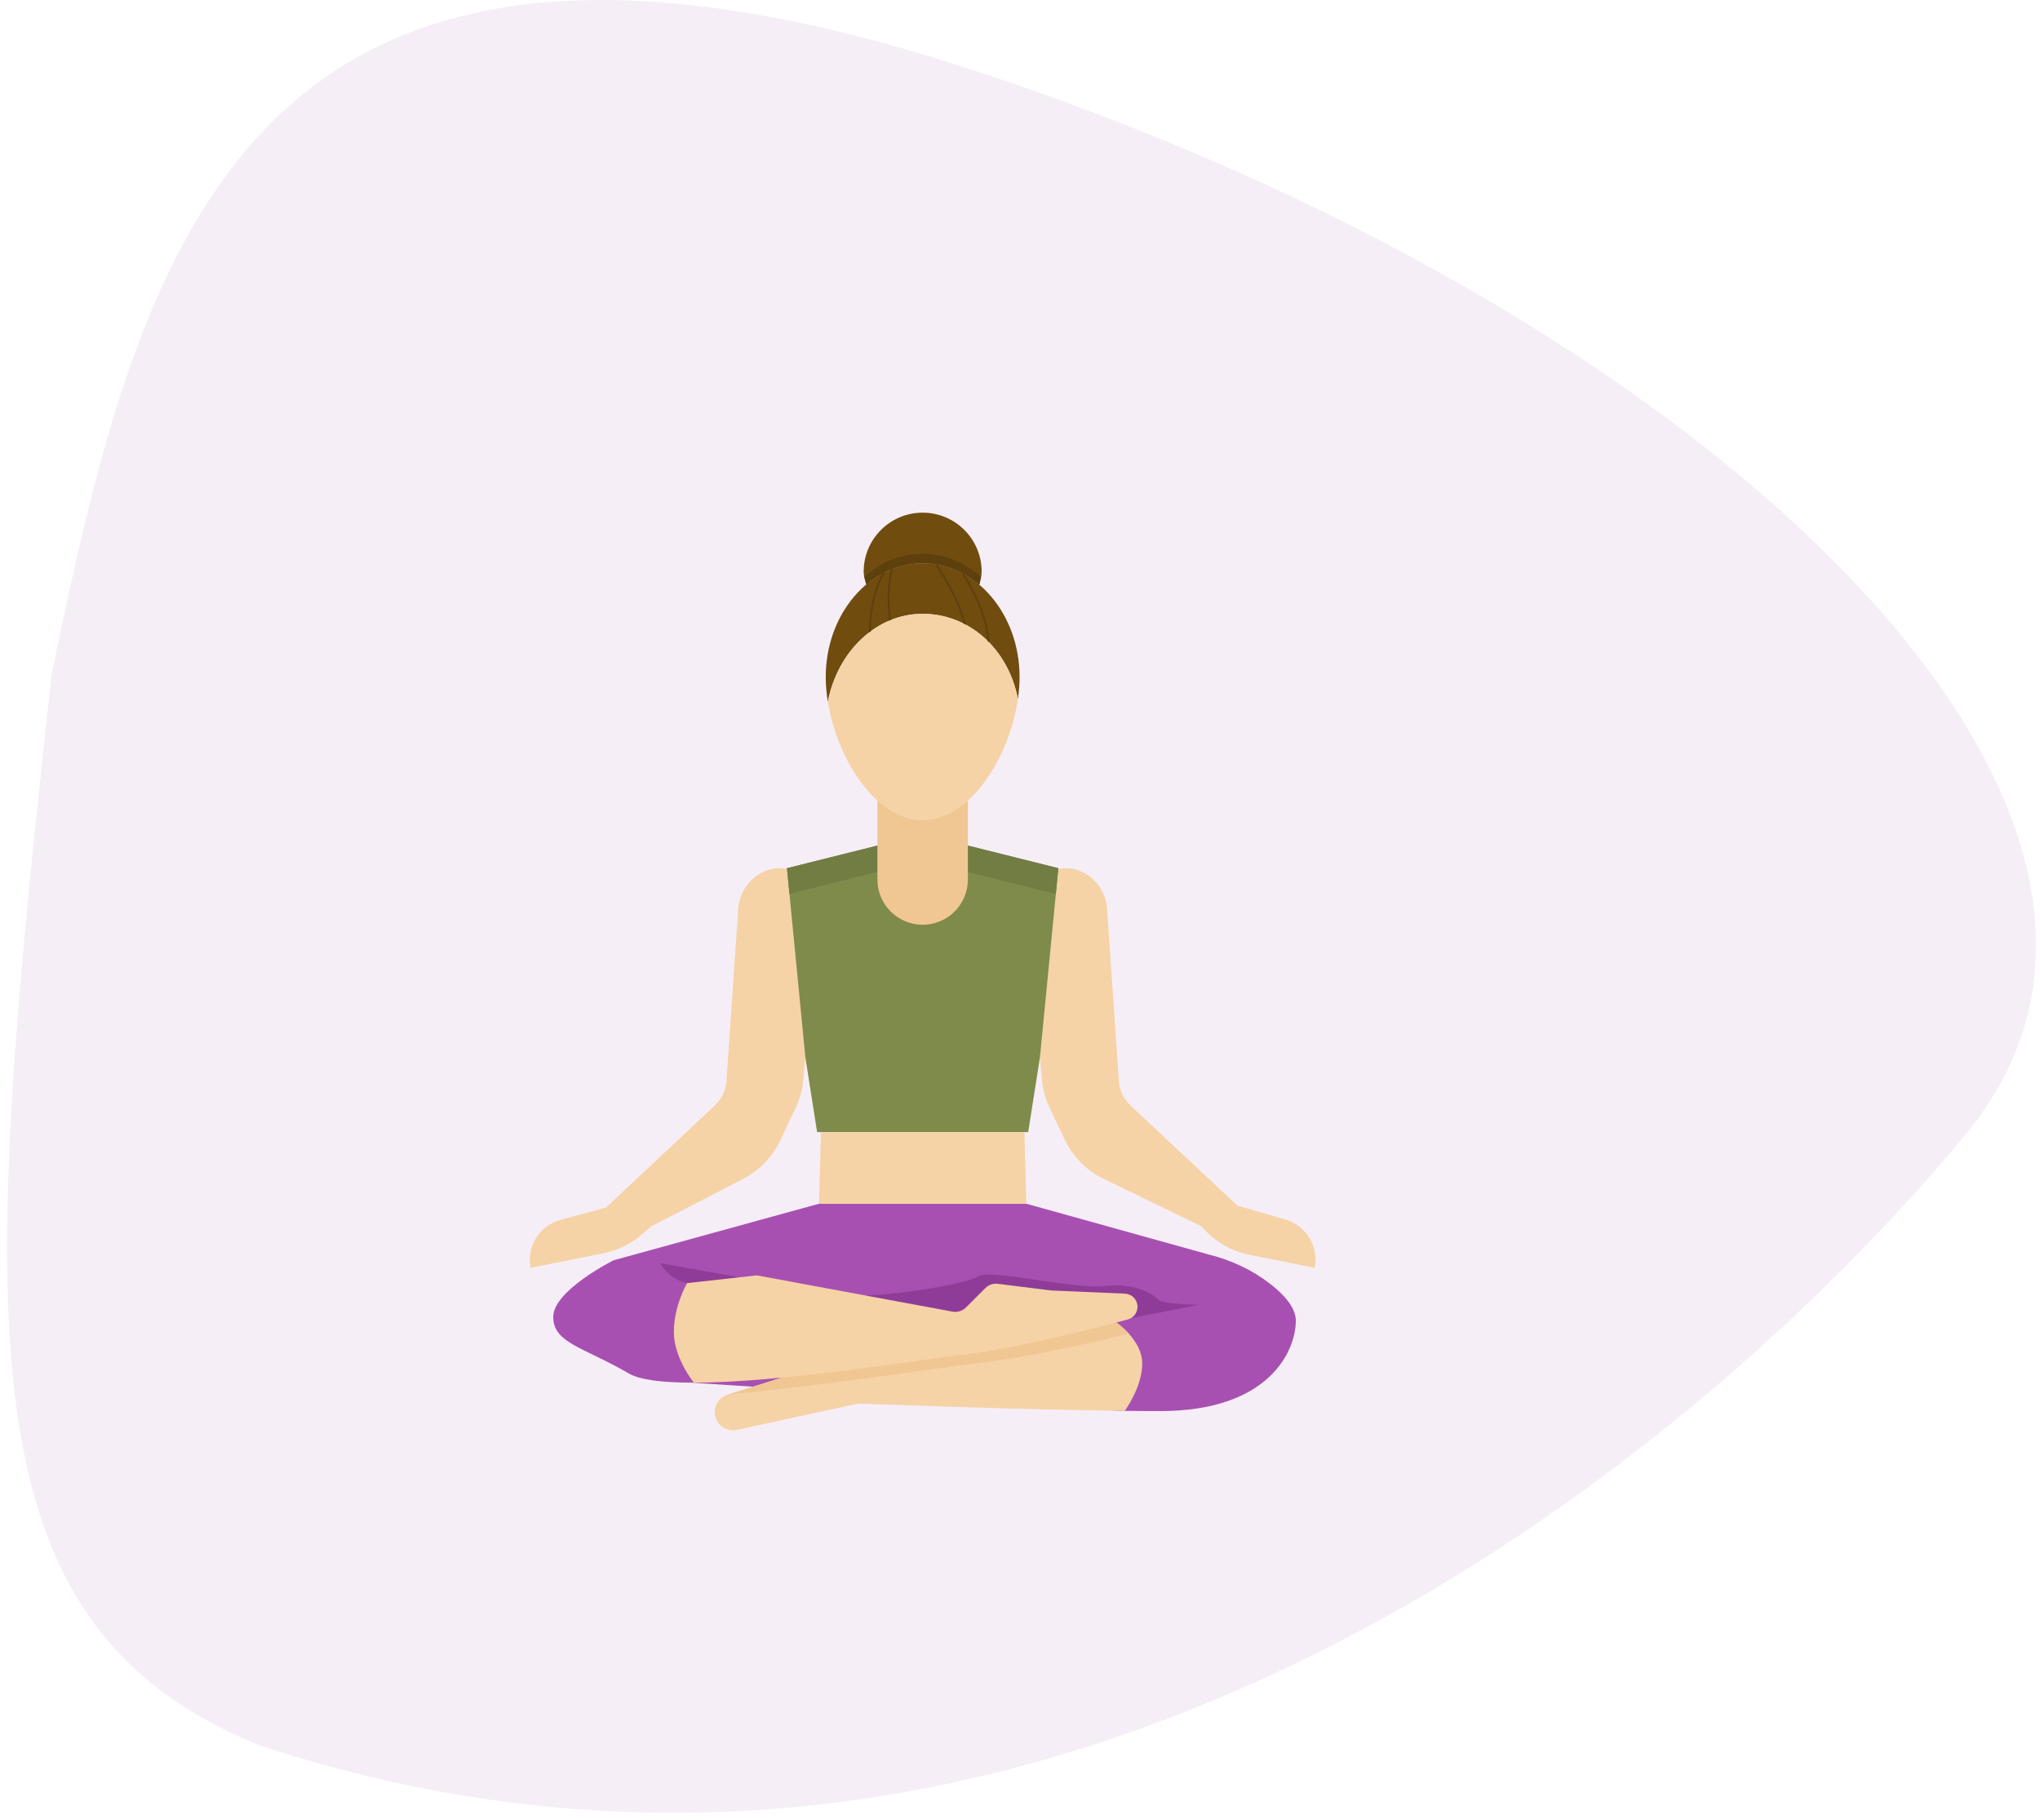 <svg width="241" height="215" viewBox="0 0 241 215" fill="none" xmlns="http://www.w3.org/2000/svg">
<path d="M114.472 8.119C28.444 -19.889 16.5 29.626 6.108 79.574C-2.5 157.626 -4.345 191.812 30.498 206.103C123.183 236.777 200.536 172.292 232.244 133.95C263.952 95.608 200.5 36.126 114.472 8.119Z" fill="#A850B2" fill-opacity="0.1"/>
<path d="M92.99 102.636C92.051 102.459 91.029 102.518 89.938 103.096C88.211 104.009 87.18 105.855 87.18 107.808L85.844 127.337C85.844 128.568 85.334 129.744 84.436 130.586L71.594 142.626L66.178 144.103C63.711 144.776 62.186 147.243 62.688 149.751L71.295 148.029C72.951 147.698 74.494 146.947 75.775 145.849L76.938 144.853L87.8 139.246C89.709 138.261 91.24 136.676 92.16 134.735L94.005 130.839C94.498 129.799 94.803 128.681 94.908 127.535L95.641 119.504L92.99 102.636Z" fill="#F5D3A6"/>
<path d="M146.184 142.403L133.565 130.587C132.666 129.744 132.156 128.568 132.156 127.336L130.82 107.809C130.82 105.855 129.789 104.01 128.062 103.096C126.971 102.518 125.949 102.459 125.01 102.636L122.359 119.504L123.092 127.535C123.197 128.681 123.502 129.799 123.995 130.839L125.782 134.611C126.737 136.628 128.353 138.258 130.361 139.232L141.953 144.853C143.394 146.582 145.383 147.765 147.59 148.207L155.312 149.751C155.816 147.234 154.307 144.75 151.84 144.038L146.184 142.403Z" fill="#F5D3A6"/>
<path d="M114.344 99.876H103.656L92.969 102.548L95.147 124.912L96.531 133.72H121.469L122.853 124.912L125.031 102.548L114.344 99.876Z" fill="#7F8B4B"/>
<path d="M103.656 102.993H114.344L124.735 105.591L125.031 102.548L114.344 99.876H103.656L92.969 102.548L93.265 105.591L103.656 102.993Z" fill="#727D43"/>
<path d="M150.106 151.685C147.97 150.01 145.476 148.85 142.842 148.192L121.246 142.181H96.754L72.484 148.86C72.484 148.86 65.359 152.423 65.359 155.54C65.359 158.657 68.922 159.103 74.266 162.22C75.602 162.999 78.273 163.305 81.648 163.312L132.14 166.639C133.879 166.66 135.534 166.673 137.055 166.673C149.969 166.673 153.086 159.548 153.086 155.985C153.086 154.458 151.696 152.932 150.106 151.685Z" fill="#A850B2"/>
<path d="M133.606 155.695L141.691 154.117C141.691 154.117 137.397 154.045 136.896 153.544C136.395 153.043 134.391 151.469 130.598 151.898C126.804 152.328 117 149.823 115.568 150.753C114.137 151.684 104.636 153.258 100.771 152.972C96.907 152.686 77.924 149.179 77.924 149.179C77.924 149.179 79.133 151.214 81.176 151.556L114.781 156.765L124.3 154.205L133.606 155.695Z" fill="#8F3C98"/>
<path d="M109 66.528C102.677 66.528 97.552 72.545 97.552 79.968C97.552 80.919 97.637 81.904 97.797 82.898C98.955 76.916 103.553 72.501 109 72.501C114.446 72.501 119.094 76.576 120.254 82.556C120.38 81.678 120.449 80.809 120.449 79.968C120.449 72.545 115.323 66.528 109 66.528Z" fill="#704C0F"/>
<path d="M103.656 93.671V103.884C103.656 106.835 106.049 109.228 109 109.228C111.951 109.228 114.344 106.835 114.344 103.884V93.671H103.656Z" fill="#F0C792"/>
<path d="M102.346 69.035C104.221 67.459 106.517 66.528 109 66.528C111.497 66.528 113.805 67.469 115.687 69.062H115.692C115.799 68.581 115.969 68.037 115.969 67.524C115.969 63.675 112.849 60.555 109 60.555C105.152 60.555 102.032 63.675 102.032 67.524C102.032 68.079 102.217 68.517 102.34 69.035L102.346 69.035Z" fill="#704C0F"/>
<path d="M96.977 133.72L96.754 142.181H121.246L121.023 133.72H96.977Z" fill="#F5D3A6"/>
<path d="M109 72.501C103.553 72.501 98.955 76.915 97.796 82.898C98.885 89.669 103.487 96.892 109 96.892C114.606 96.892 119.268 89.424 120.253 82.556C119.093 76.577 114.446 72.501 109 72.501Z" fill="#F5D3A6"/>
<path d="M104.526 67.594C104.411 67.651 104.298 67.713 104.184 67.775C102.87 70.419 102.643 73.044 102.671 74.711C102.744 74.655 102.817 74.599 102.891 74.545C102.881 72.84 103.148 70.209 104.526 67.594Z" fill="#5E400D"/>
<path d="M105.463 67.185C105.38 67.217 105.296 67.25 105.214 67.284C104.688 69.715 104.841 71.91 105.06 73.309C105.13 73.279 105.201 73.251 105.272 73.223C105.056 71.816 104.912 69.615 105.463 67.185Z" fill="#5E400D"/>
<path d="M113.58 67.65C114.91 69.768 116.458 72.805 116.647 75.686C116.711 75.749 116.776 75.808 116.838 75.871C116.863 75.85 116.88 75.821 116.878 75.786C116.728 72.972 115.28 70.006 113.967 67.856C113.84 67.784 113.71 67.716 113.58 67.65Z" fill="#5E400D"/>
<path d="M113.815 73.644C113.902 73.687 113.985 73.74 114.072 73.786C114.065 73.752 114.059 73.72 114.053 73.686C113.572 71.268 111.83 68.351 110.727 66.681C110.629 66.664 110.53 66.651 110.431 66.637C111.502 68.239 113.301 71.193 113.815 73.644Z" fill="#5E400D"/>
<path d="M115.687 69.062H115.692C115.757 68.769 115.842 68.453 115.901 68.135C113.982 66.43 111.592 65.418 109 65.418C106.411 65.418 104.023 66.428 102.105 68.129C102.171 68.431 102.265 68.719 102.34 69.035H102.345C104.221 67.46 106.517 66.529 109 66.529C111.497 66.528 113.805 67.469 115.687 69.062Z" fill="#5E400D"/>
<path d="M131.878 156.207L92.523 162.665L85.94 164.744C84.878 165.079 84.248 166.171 84.49 167.259C84.746 168.413 85.886 169.143 87.042 168.893L101.43 165.782C101.43 165.782 119.109 166.476 132.14 166.639L132.88 166.647C132.88 166.647 134.94 163.834 134.94 161.051C134.94 158.268 131.878 156.207 131.878 156.207Z" fill="#F5D3A6"/>
<path d="M86.105 164.692C97.767 163.631 110.437 161.605 115.872 160.966C120.936 160.37 127.806 158.871 133.361 157.534C132.612 156.703 131.877 156.207 131.877 156.207L92.523 162.665L86.105 164.692Z" fill="#F0C792"/>
<path d="M132.9 152.804L124.141 152.423L117.88 151.64C117.334 151.572 116.788 151.76 116.399 152.149L114.115 154.433C113.701 154.847 113.108 155.031 112.531 154.925L89.406 150.642L81.176 151.556C81.172 151.557 79.609 154.204 79.609 157.321C79.609 160.438 81.972 163.311 81.972 163.311C92.096 163.332 108.221 160.661 113.898 159.993C120.107 159.263 129.908 156.736 133.235 155.85C133.913 155.669 134.383 155.055 134.383 154.353C134.383 153.522 133.729 152.84 132.9 152.804Z" fill="#F5D3A6"/>
</svg>
